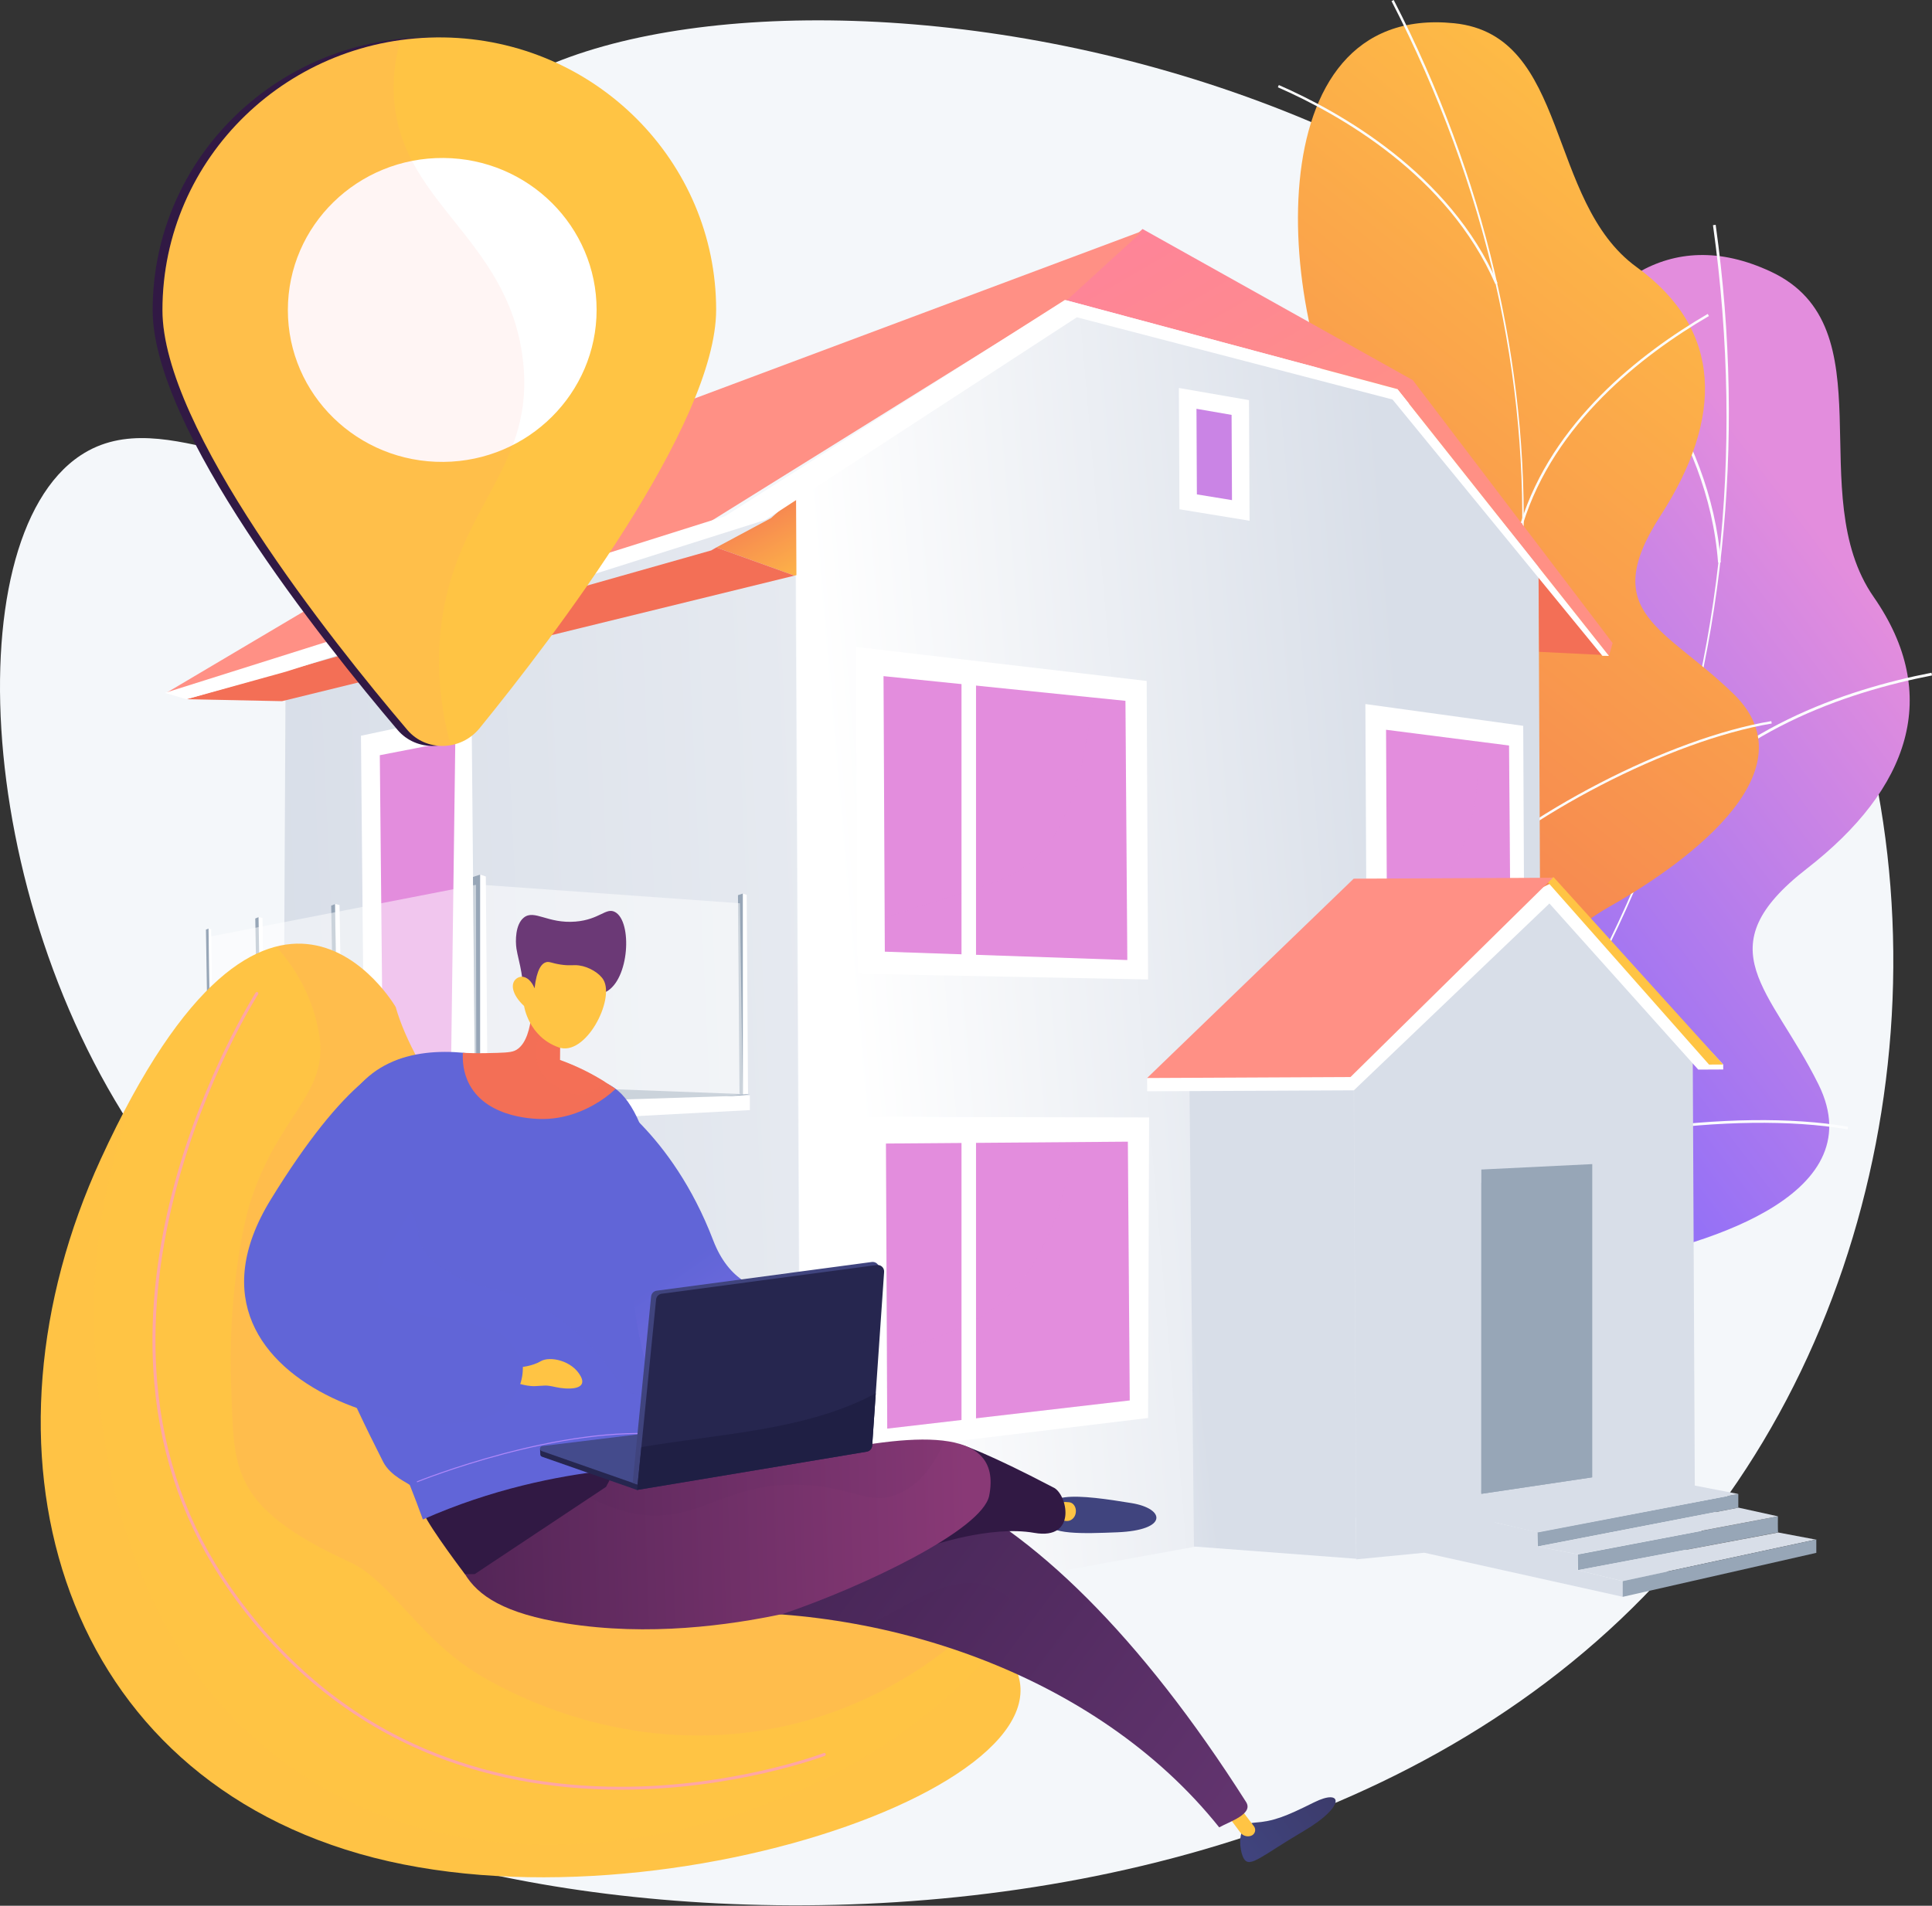 <svg width="300" height="296" viewBox="0 0 300 296" fill="none" xmlns="http://www.w3.org/2000/svg">
<rect x="0" y="0" width="300" height="296" fill="#333333" stroke="none"/>
<g clip-path="url(#clip0_35_5128)">
<path d="M70.674 20.757C60.8 34.892 72.377 57.809 57.726 68.441C43.464 78.789 25.944 61.827 12.502 70.734C-7.436 83.949 -3.795 144.414 25.357 181.982C34.124 193.28 41.45 197.677 44.694 210.455C51.66 237.891 27.176 254.213 31.835 267.783C42.326 298.337 203.667 323.978 268.408 232.149C298.644 189.263 303.167 127.334 276.153 80.299C227.339 -4.692 92.829 -10.959 70.674 20.757Z" fill="#F4F7FA"/>
<path d="M212.947 223.764C210.952 223.799 206.577 222.116 205.617 221.207C199.234 215.159 186.546 204.611 185.735 195.35C185.596 193.769 192.39 191.281 193.16 189.697C197.106 187.059 198.639 186.389 201.16 182.034C208.599 169.191 184.591 150.667 207.708 139.509C224.641 131.336 240.535 135.245 234.568 107.968C228.602 80.691 243.059 27.258 274.987 42.197C293.311 50.77 279.809 76.7 290.944 92.72C301.528 107.943 296.556 122.491 280.558 134.923C264.561 147.356 274.994 153.556 282.366 168.413C291.223 186.272 262.869 193.841 249.48 196.214C238.698 198.133 212.538 210.281 212.947 223.764Z" fill="url(#paint0_linear_35_5128)"/>
<g style="mix-blend-mode:soft-light">
<g style="mix-blend-mode:soft-light">
<path d="M196.037 209.034L195.798 208.683C249.785 171.778 276.024 106.84 265.99 34.976L266.41 34.917C271.165 68.976 267.599 102.763 256.096 132.624C244.003 164.019 223.235 190.439 196.037 209.034Z" fill="#FCFDFE"/>
</g>
<g style="mix-blend-mode:soft-light">
<path d="M286.901 175.416C269.274 172.372 241.128 176.361 224.16 184.312L223.98 183.928C241.016 175.949 269.274 171.945 286.97 175.004L286.901 175.416Z" fill="#FCFDFE"/>
</g>
<g style="mix-blend-mode:soft-light">
<path d="M206.553 201.673L206.225 201.402C212.427 193.893 214.594 183.536 212.667 170.621C211.254 161.15 207.713 150.55 202.141 139.113L202.523 138.927C208.114 150.402 211.667 161.044 213.087 170.558C215.033 183.593 212.835 194.062 206.553 201.673Z" fill="#FCFDFE"/>
</g>
<g style="mix-blend-mode:soft-light">
<path d="M257.565 128.322L257.224 128.069C268.186 113.313 286.492 107.102 299.919 104.49L300 104.91C286.647 107.503 268.442 113.676 257.565 128.322Z" fill="#FCFDFE"/>
</g>
<g style="mix-blend-mode:soft-light">
<path d="M267.199 87.36L266.779 87.39C265.252 66.738 250.843 50.461 242.39 42.598L242.678 42.283C251.174 50.194 265.661 66.559 267.199 87.36Z" fill="#FCFDFE"/>
</g>
</g>
<path d="M227.037 174.935C225.364 175.553 221.182 175.424 220.108 174.941C212.944 171.725 199.139 166.576 195.725 159.009C195.142 157.717 200.135 153.617 200.316 152.055C202.865 148.669 203.959 147.652 204.801 143.242C207.284 130.224 181.587 121.689 197.781 105.468C209.641 93.587 224.188 92.194 211.121 70.969C198.054 49.743 194.475 0.434 225.792 3.609C243.764 5.433 240.029 31.269 254.137 41.487C267.545 51.198 267.645 64.926 257.825 80.121C248.005 95.316 258.632 97.465 269.226 107.819C281.952 120.256 260.286 134.997 249.699 140.948C241.183 145.738 222.716 163.692 227.037 174.935Z" fill="url(#paint1_linear_35_5128)"/>
<g style="mix-blend-mode:soft-light">
<g style="mix-blend-mode:soft-light">
<path d="M208.441 167.505L208.136 167.28C242.756 120.254 245.72 57.783 216.076 0.173L216.414 0C230.465 27.304 237.421 56.832 236.531 85.393C235.596 115.421 225.882 143.813 208.441 167.505Z" fill="#FCFDFE"/>
</g>
<g style="mix-blend-mode:soft-light">
<path d="M275.113 112.377C259.36 115.012 236.814 126.674 224.854 138.375L224.59 138.104C236.596 126.358 259.234 114.649 275.05 112.003L275.113 112.377Z" fill="#FCFDFE"/>
</g>
<g style="mix-blend-mode:soft-light">
<path d="M215.131 158.196L214.776 158.064C217.789 149.905 216.561 140.538 211.129 130.22C207.14 122.654 201.035 114.764 192.967 106.768L193.233 106.499C201.329 114.522 207.463 122.444 211.464 130.043C216.949 140.46 218.184 149.932 215.131 158.196Z" fill="#FCFDFE"/>
</g>
<g style="mix-blend-mode:soft-light">
<path d="M236.5 81.335L236.138 81.221C241.027 65.552 254.624 54.919 265.171 48.758L265.362 49.086C254.873 55.213 241.356 65.78 236.5 81.335Z" fill="#FCFDFE"/>
</g>
<g style="mix-blend-mode:soft-light">
<path d="M232.538 43.968L232.19 44.119C224.812 27.162 207.868 17.693 198.425 13.557L198.577 13.209C208.077 17.367 225.113 26.891 232.538 43.968Z" fill="#FCFDFE"/>
</g>
</g>
<path d="M124.387 251.306L123.563 76.688L167.603 48.98L217.68 62.15L238.899 87.831L239.559 230.467L124.387 251.306Z" fill="url(#paint2_linear_35_5128)"/>
<path d="M44.362 101.726L123.481 77.547L124.301 251.306L43.746 225.906L44.362 101.726Z" fill="url(#paint3_linear_35_5128)"/>
<path d="M73.751 168.554L56.536 166.801L56.049 114.274L73.227 110.63L73.751 168.554Z" fill="white"/>
<path d="M69.993 169.303L59.464 167.478L58.977 117.298L70.7 115.023L69.993 169.303Z" fill="url(#paint4_linear_35_5128)"/>
<path d="M219.384 59.048L177.414 35.571L165.401 46.597L216.984 60.435L249.836 101.873L250.41 99.881L219.384 59.048Z" fill="url(#paint5_linear_35_5128)"/>
<path d="M177.472 35.842L94.692 66.814L25.792 107.635L106.115 83.603L165.965 46.347L177.472 35.842Z" fill="url(#paint6_linear_35_5128)"/>
<path d="M236.525 112.736L212.016 109.353L212.219 152.556L236.715 153.024L236.525 112.736Z" fill="white"/>
<path d="M178.055 105.767L132.913 100.478L133.152 151.244L178.274 152.131L178.055 105.767Z" fill="white"/>
<path d="M174.756 108.856L175.047 149.11L137.395 147.813L137.193 105.018L174.756 108.856Z" fill="url(#paint7_linear_35_5128)"/>
<g style="mix-blend-mode:multiply" opacity="0.3">
<path style="mix-blend-mode:multiply" opacity="0.3" d="M169.841 108.354L174.756 108.856L175.047 149.11L137.395 147.816L137.371 142.611C143.472 140.311 149.992 138.883 156.192 136.283C166.523 131.759 167.967 119.186 169.841 108.354Z" fill="url(#paint8_linear_35_5128)"/>
</g>
<path d="M178.431 173.56L133.288 173.464L133.152 225.709L178.274 220.242L178.431 173.56Z" fill="white"/>
<path d="M175.131 177.325L175.422 217.515L137.77 221.892L137.568 177.614L175.131 177.325Z" fill="url(#paint9_linear_35_5128)"/>
<g style="mix-blend-mode:multiply" opacity="0.3">
<path style="mix-blend-mode:multiply" opacity="0.3" d="M159.194 198.2C163.765 191.85 165.416 184.641 167.051 177.387L175.135 177.325L175.427 217.515L137.776 221.892L137.722 210.299C145.832 207.582 154.004 205.575 159.194 198.2Z" fill="url(#paint10_linear_35_5128)"/>
</g>
<path d="M234.323 115.792L234.582 150.031L215.396 149.42L215.226 113.348L234.323 115.792Z" fill="url(#paint11_linear_35_5128)"/>
<g style="mix-blend-mode:multiply" opacity="0.3">
<path style="mix-blend-mode:multiply" opacity="0.3" d="M222.991 138.158C228.502 131.82 229.964 123.46 229.313 115.154L234.323 115.796L234.582 150.035L215.396 149.424L215.373 144.614C218.171 142.818 220.765 140.753 222.991 138.158Z" fill="url(#paint12_linear_35_5128)"/>
</g>
<path d="M123.667 89.33L123.61 76.957L119.731 80.471L111.231 85.029L123.363 89.408L123.667 89.33Z" fill="url(#paint13_linear_35_5128)"/>
<path d="M111.231 85.029L110.441 85.49L28.899 108.602L43.791 108.906L123.363 89.408L111.231 85.029Z" fill="url(#paint14_linear_35_5128)"/>
<path d="M239.007 101.245L249.231 101.747L238.912 89.417L239.007 101.245Z" fill="url(#paint15_linear_35_5128)"/>
<path d="M192.667 79.283L184.497 77.947L184.422 61.877L192.593 63.3L192.667 79.283Z" fill="#CA84E5"/>
<path d="M194.033 80.883L183.145 79.099L183.056 60.26L193.945 62.15L194.033 80.883ZM185.851 76.789L191.303 77.68L191.24 64.44L185.788 63.495L185.851 76.789Z" fill="white"/>
<path d="M28.963 108.605L25.605 107.618L112.58 80.177L165.358 46.585L216.985 60.435L218.817 62.725L167.213 49.28L118.931 80.723L44.368 104.331L28.963 108.605Z" fill="white"/>
<path d="M216.985 60.435L249.836 101.873L248.813 101.859L215.673 61.368L216.985 60.435Z" fill="white"/>
<path d="M151.555 105.626H149.303V149.908H151.555V105.626Z" fill="white"/>
<path d="M151.555 176.552H149.303V220.834H151.555V176.552Z" fill="white"/>
<path d="M263.172 231.768L262.852 164.975L239.885 138.946L210.261 168.227L210.611 242.196L221.318 241.157L224.809 239.185L248.475 230.409L263.172 231.768Z" fill="url(#paint16_linear_35_5128)"/>
<path d="M210.593 242.105L210.192 168.606L193.688 160.918L184.7 168.529L185.393 240.205L210.593 242.105Z" fill="url(#paint17_linear_35_5128)"/>
<path d="M178.121 167.437L178.131 169.499L210.227 169.348L240.594 140.33L263.707 166.131L267.583 166.113L267.579 165.336L241.012 137.105L178.121 167.437Z" fill="white"/>
<path d="M241.266 136.266L267.57 165.339L265.379 165.35L239.849 136.467L241.266 136.266Z" fill="url(#paint18_linear_35_5128)"/>
<path d="M178.121 167.437L209.702 167.288L241.137 136.331L210.2 136.477L178.121 167.437Z" fill="url(#paint19_linear_35_5128)"/>
<path d="M238.686 237.974L269.924 232.045C269.924 232.045 269.924 233.916 269.924 234.171L238.793 240.193L238.686 237.974Z" fill="#97A6B7"/>
<path d="M244.99 241.438L276.076 235.514C276.076 235.514 276.035 237.909 276.113 238.003L245.022 243.882L244.99 241.438Z" fill="#97A6B7"/>
<path d="M238.763 240.207L269.956 234.168L276.076 235.514L244.986 241.41L238.763 240.207Z" fill="url(#paint20_linear_35_5128)"/>
<path d="M282.035 239.113L251.966 245.583L244.989 243.872L276.112 238.025L282.028 239.141L282.035 239.113Z" fill="url(#paint21_linear_35_5128)"/>
<path d="M251.983 248.015L221.18 241.173L220.982 233.929L238.76 237.978C238.76 237.978 238.76 240.317 238.76 240.206L244.981 241.409V243.871L251.962 245.589L251.983 248.015Z" fill="url(#paint22_linear_35_5128)"/>
<path d="M282.035 239.113L251.966 245.583L251.971 248.023L282.038 241.188L282.035 239.113Z" fill="#97A6B7"/>
<path d="M253.555 228.884L269.924 232.045L238.776 238.019L221.126 233.881L253.555 228.884Z" fill="url(#paint23_linear_35_5128)"/>
<path d="M247.244 229.456L230.021 232.021V181.651L247.244 180.809V229.456Z" fill="#97A6B7"/>
<path d="M246.487 229.376L230.018 231.843L230.028 183.721L246.487 182.907V229.376Z" fill="#97A6B7"/>
<path d="M247.244 229.457L246.414 229.191L230.019 231.477L230.02 232.021L247.244 229.457Z" fill="#97A6B7"/>
<path d="M116.439 169.975L58.98 167.805L32.352 166.772L74.632 174.522L116.439 169.975Z" fill="#97A6B7"/>
<path d="M74.548 174.496L75.744 174.371L75.438 136.136L74.548 135.842V174.496Z" fill="white"/>
<path d="M74.547 135.842L73.442 136.209L73.793 174.328L74.547 174.496V135.842Z" fill="#97A6B7"/>
<path d="M115.343 169.988L116.154 169.904L115.947 138.986L115.343 138.787V169.988Z" fill="white"/>
<path d="M115.343 138.787L114.592 139.037L114.831 169.874L115.343 169.988V138.787Z" fill="#97A6B7"/>
<path d="M52.721 140.57L52.022 140.401L52.531 170.247L53.224 170.032L52.721 140.57Z" fill="white"/>
<path d="M52.013 140.428L51.428 140.668L51.946 170.198L52.522 170.296L52.013 140.428Z" fill="#97A6B7"/>
<path d="M40.759 142.577L40.152 142.43L40.593 167.993L41.193 167.806L40.759 142.577Z" fill="white"/>
<path d="M40.144 142.453L39.637 142.662L40.086 167.95L40.585 168.035L40.144 142.453Z" fill="#97A6B7"/>
<path d="M32.784 144.322L32.298 144.205L32.652 166.797L33.133 166.814L32.784 144.322Z" fill="white"/>
<path d="M32.383 144.224L31.977 144.391L32.336 166.735L32.736 166.804L32.383 144.224Z" fill="#97A6B7"/>
<path d="M74.633 171.476L32.301 166.761V168.239L74.675 174.643L116.439 172.42V170.145L74.633 171.476Z" fill="white"/>
<path opacity="0.5" d="M114.897 140.295L74.776 137.424V174.665L115.343 169.988L114.897 140.295Z" fill="white"/>
<path opacity="0.5" d="M73.912 137.431L32.42 145.5L32.646 166.798L73.963 171.973L73.912 137.431Z" fill="white"/>
<path d="M61.439 156.411C61.439 156.411 41.974 122.712 15.65 180.024C-4.848 224.656 8.399 274.31 55.822 287.934C103.245 301.559 177.31 274.042 154.061 254.655C104.746 213.515 67.318 177.054 61.439 156.411Z" fill="url(#paint24_linear_35_5128)"/>
<g style="mix-blend-mode:multiply" opacity="0.35">
<path style="mix-blend-mode:multiply" opacity="0.35" d="M38.844 186.784C37.547 190.895 35.32 202.411 35.904 215.786C36.429 227.716 35.343 233.954 54.325 242.632C60.834 245.606 65.33 255.044 75.292 260.66C79.806 263.205 96.822 272.418 118.794 268.694C133.332 266.231 144.157 259.101 151.444 252.456C103.429 212.222 67.213 176.687 61.44 156.411C61.44 156.411 54.327 144.106 42.889 147.018C45.664 150.112 48.716 154.805 49.616 161.113C50.891 170.042 43.094 173.294 38.844 186.784Z" fill="url(#paint25_linear_35_5128)"/>
</g>
<g style="mix-blend-mode:multiply" opacity="0.13">
<path style="mix-blend-mode:multiply" opacity="0.13" d="M131.722 274.377C109.295 286.765 71.839 294.324 43.934 273.593C18.095 254.402 15.798 222.263 14.932 212.454C13.427 195.313 16.776 180.386 21.605 168.347C19.664 171.739 17.677 175.61 15.65 180.024C-4.848 224.656 8.399 274.31 55.822 287.934C102.5 301.345 174.991 274.895 155.083 255.569C149.425 261.951 141.792 268.817 131.722 274.377Z" fill="url(#paint26_linear_35_5128)"/>
</g>
<path d="M96.391 277.978C95.727 277.978 95.06 277.97 94.385 277.956C83.377 277.71 73.178 275.463 64.086 271.279C52.713 266.048 43.036 257.758 35.32 246.638C28.806 237.245 24.983 226.537 23.957 214.811C23.137 205.436 24.093 195.396 26.8 184.968C31.406 167.219 39.608 154.323 39.686 154.195C39.701 154.168 39.722 154.144 39.747 154.125C39.773 154.106 39.801 154.092 39.832 154.084C39.863 154.077 39.895 154.076 39.926 154.081C39.957 154.086 39.986 154.098 40.013 154.115C40.039 154.132 40.062 154.154 40.08 154.18C40.097 154.207 40.109 154.236 40.115 154.267C40.121 154.298 40.121 154.33 40.114 154.361C40.107 154.391 40.094 154.421 40.075 154.446C39.994 154.574 31.831 167.418 27.245 185.101C24.554 195.477 23.603 205.468 24.42 214.783C25.439 226.424 29.236 237.054 35.702 246.383C43.365 257.434 52.98 265.672 64.277 270.867C73.316 275.025 83.448 277.256 94.392 277.501C113.034 277.921 127.755 272.342 127.902 272.287C127.931 272.274 127.962 272.268 127.993 272.267C128.024 272.267 128.055 272.273 128.084 272.285C128.113 272.297 128.139 272.315 128.161 272.338C128.183 272.36 128.2 272.387 128.211 272.416C128.222 272.445 128.227 272.476 128.226 272.507C128.225 272.539 128.218 272.569 128.205 272.598C128.191 272.626 128.172 272.651 128.149 272.672C128.126 272.693 128.098 272.709 128.069 272.719C127.929 272.764 114.164 277.977 96.391 277.978Z" fill="#FFA6A4"/>
<path d="M193.136 288.675C192.485 287.575 191.816 283.303 194.771 283.097C197.743 282.887 199.521 282.196 204.038 279.947C208.556 277.698 208.972 280.561 202.447 284.392C195.921 288.223 194.063 290.24 193.136 288.675Z" fill="url(#paint27_linear_35_5128)"/>
<path d="M190.744 282.13L192.599 284.625C192.788 284.879 193.053 285.064 193.356 285.155C193.658 285.246 193.982 285.237 194.279 285.129C194.419 285.078 194.545 284.994 194.646 284.886C194.748 284.777 194.823 284.646 194.865 284.503C194.907 284.36 194.915 284.21 194.888 284.063C194.862 283.917 194.801 283.778 194.712 283.659L191.982 280.07L190.744 282.13Z" fill="url(#paint28_linear_35_5128)"/>
<path d="M82.039 225.257C74.048 229.682 83.875 252.015 107.624 250.624C136.402 248.939 170.171 259.837 189.319 283.826C190.93 282.919 194.681 281.761 193.488 279.883C177.088 254.072 160.274 237.647 144.863 230.874C121.564 220.634 104.795 212.66 82.039 225.257Z" fill="url(#paint29_linear_35_5128)"/>
<g style="mix-blend-mode:multiply" opacity="0.24">
<g style="mix-blend-mode:multiply" opacity="0.24">
<path d="M159.003 250.428C162.442 253.578 164.292 249.103 166.982 246.484C159.423 239.24 151.991 234.009 144.858 230.874C121.56 220.634 104.791 212.66 82.034 225.257C74.043 229.682 83.871 252.015 107.619 250.624C116.207 250.122 125.24 250.765 134.196 252.514C142.358 249.564 150.469 240.489 159.003 250.428Z" fill="#552D63"/>
</g>
</g>
<path d="M162.548 236.268C162.443 234.762 161.885 233.002 165.352 232.559C167.871 232.236 171.982 232.852 175.711 233.463C180.937 234.32 181.454 237.671 173.474 237.997C168.249 238.207 162.69 238.408 162.548 236.268Z" fill="url(#paint30_linear_35_5128)"/>
<path d="M167.045 234.973C166.922 235.777 166.282 236.289 165.602 236.24C164.028 236.126 164.483 235.4 164.607 234.599C164.731 233.798 164.232 233.111 166.05 233.331C166.726 233.414 167.169 234.17 167.045 234.973Z" fill="url(#paint31_linear_35_5128)"/>
<path d="M147.487 224.364L149.559 224.483C149.559 224.483 153.384 225.696 163.498 230.999C165.718 231.881 167.399 239.284 160.593 238.083C153.787 236.882 144.483 240.123 144.483 240.123L147.487 224.364Z" fill="url(#paint32_linear_35_5128)"/>
<path d="M125.987 226.039C113.034 228.874 94.155 228.041 90.299 227.809C85.365 227.513 70.387 235.985 70.632 240.425C70.902 241.827 71.413 243.172 72.141 244.401C74.228 247.889 78.322 250.616 87.876 252.14C100.708 254.187 113.235 252.447 121.614 250.662C133.994 246.463 152.559 237.644 153.604 232.295C155.775 221.2 141.334 222.684 125.987 226.039Z" fill="url(#paint33_linear_35_5128)"/>
<g style="mix-blend-mode:multiply" opacity="0.2">
<path style="mix-blend-mode:multiply" opacity="0.2" d="M99.543 235.257C109.138 236.338 112.71 230.059 124.814 230.647C132.66 231.029 134.848 233.845 139.267 232.099C142.757 230.719 145.085 227.5 146.672 223.799C141.4 223.113 133.819 224.324 125.99 226.039C113.409 228.789 95.239 228.085 90.672 227.831C90.536 227.823 87.807 226.122 87.807 226.122C87.807 226.122 85.331 226.903 83.536 227.554C88.971 232.189 96.037 234.861 99.543 235.257Z" fill="url(#paint34_linear_35_5128)"/>
</g>
<path d="M73.713 244.491L72.195 244.498C72.195 244.498 66.895 237.525 65.772 235.036C64.407 231.998 85.919 226.904 94.905 219.709C104.346 212.15 94.104 230.942 94.104 230.942L73.713 244.491Z" fill="url(#paint35_linear_35_5128)"/>
<path d="M93.346 169.457C93.346 169.457 104.273 175.744 110.737 192.628C115.597 205.324 128.374 199.122 128.374 199.122L130.908 204.565L119.327 208.449L94.111 216.186L99.301 183.348L93.346 169.457Z" fill="url(#paint36_linear_35_5128)"/>
<path d="M86.899 167.622C86.899 167.622 58.8 154.141 52.177 175.246C45.822 195.476 47.849 204.012 59.478 227.02C60.647 229.329 63.525 230.379 63.651 230.694C64.329 232.403 65.001 234.173 65.667 236.004C86.948 226.566 106.611 227.882 106.611 227.882C96.404 207.243 97.24 194.263 100.161 186.084C101.63 181.981 100.593 176.069 98.004 171.884C95.394 167.666 92.45 167.318 86.899 167.622Z" fill="url(#paint37_linear_35_5128)"/>
<g style="mix-blend-mode:multiply" opacity="0.25">
<path style="mix-blend-mode:multiply" opacity="0.25" d="M93.087 210.587C92.043 209.367 86.695 203.112 78.996 200.771C76.308 199.954 74.384 199.931 70.957 198.237C67.53 196.542 66.366 195.026 65.883 194.288C64.623 192.366 65.266 191.034 64.257 188.819C63.154 186.398 62.23 188.723 60.399 183.891C59.28 180.936 58.328 177.162 58.153 172.448C57.141 173.463 56.191 174.54 55.308 175.67C42.239 192.363 47.844 204.005 59.473 227.017C60.641 229.326 63.519 230.376 63.645 230.691C64.323 232.4 64.995 234.17 65.662 236.001C86.943 226.563 106.605 227.879 106.605 227.879C106.605 227.879 105.813 221.53 104.925 212.683C103.488 214.587 101.347 216.811 98.998 216.592C96.716 216.383 96.03 214.03 93.087 210.587Z" fill="url(#paint38_linear_35_5128)"/>
</g>
<path d="M79.518 214.546C79.518 214.546 81.457 215.351 83.062 215.294C84.667 215.238 84.599 215.065 86.286 215.444C87.926 215.813 91.349 216.001 90.178 213.778C88.873 211.304 85.358 210.593 83.974 211.42C82.641 212.218 80.779 212.358 80.779 212.358L79.518 214.546Z" fill="url(#paint39_linear_35_5128)"/>
<path d="M72.144 169.775C72.144 169.775 64.945 149.029 42.05 186.302C23.33 216.78 73.769 227.604 79.302 217.377C81.543 215.172 81.167 211.898 81.167 211.898C81.167 211.898 79.58 207.896 77.229 206.908C68.139 203.09 55.308 206.068 59.548 195.806C64.355 184.171 78.378 172.249 72.144 169.775Z" fill="url(#paint40_linear_35_5128)"/>
<path d="M64.802 230.22C64.784 230.22 64.766 230.213 64.752 230.201C64.737 230.19 64.728 230.174 64.724 230.155C64.721 230.137 64.723 230.119 64.732 230.103C64.74 230.086 64.754 230.074 64.771 230.066C64.994 229.976 87.225 221.026 103.712 222.809C103.722 222.81 103.732 222.813 103.741 222.818C103.75 222.823 103.759 222.83 103.765 222.838C103.772 222.846 103.776 222.855 103.779 222.865C103.782 222.875 103.783 222.886 103.782 222.896C103.78 222.917 103.769 222.936 103.753 222.949C103.737 222.962 103.716 222.969 103.695 222.966C87.244 221.19 65.054 230.123 64.831 230.21C64.822 230.215 64.812 230.218 64.802 230.22Z" fill="#AE87F9"/>
<path d="M84.211 224.713C84.132 224.722 84.056 224.753 83.994 224.803C83.931 224.853 83.884 224.92 83.859 224.996C83.852 225.018 83.896 225.813 83.893 225.836C83.883 225.925 83.904 226.015 83.952 226.092C84.001 226.168 84.073 226.226 84.158 226.256L98.921 231.422L126.962 221.165L113.735 221.877L84.211 224.713Z" fill="#26264F"/>
<path d="M84.207 224.605C84.118 224.617 84.035 224.658 83.972 224.722C83.91 224.786 83.87 224.869 83.861 224.958C83.851 225.048 83.872 225.137 83.92 225.213C83.967 225.289 84.039 225.347 84.124 225.377L98.888 230.543L126.924 220.286L113.697 220.998L84.207 224.605Z" fill="#444B8C"/>
<path d="M98.235 230.312L101.105 201.367C101.127 201.142 101.225 200.931 101.382 200.768C101.54 200.605 101.748 200.5 101.972 200.471L135.376 196.012C135.524 195.992 135.674 196.006 135.816 196.051C135.958 196.097 136.088 196.173 136.196 196.275C136.305 196.377 136.39 196.502 136.444 196.641C136.499 196.78 136.522 196.929 136.512 197.078L134.651 224.074C134.636 224.3 134.545 224.514 134.393 224.682C134.24 224.85 134.035 224.961 133.812 224.997L99.087 230.618L98.235 230.312Z" fill="url(#paint41_linear_35_5128)"/>
<path d="M98.922 231.421L101.877 201.839C101.9 201.614 101.997 201.403 102.154 201.24C102.312 201.078 102.519 200.973 102.743 200.943L136.148 196.484C136.296 196.465 136.446 196.478 136.588 196.524C136.73 196.569 136.86 196.646 136.968 196.748C137.077 196.85 137.162 196.975 137.216 197.114C137.271 197.252 137.294 197.401 137.284 197.55L135.429 224.551C135.413 224.777 135.322 224.99 135.169 225.158C135.017 225.325 134.812 225.436 134.589 225.472L98.922 231.421Z" fill="#26264F"/>
<path d="M98.922 231.421L134.589 225.472C134.812 225.436 135.017 225.325 135.169 225.158C135.322 224.99 135.413 224.776 135.429 224.551L135.989 216.407C125.281 222.181 112.001 222.641 99.592 224.771L98.922 231.421Z" fill="#1F1F44"/>
<path d="M82.622 153.612C82.684 154.921 82.937 161.927 79.88 163.214C79.216 163.492 78.025 163.519 75.643 163.57C74.082 163.604 72.785 163.57 71.872 163.528C71.814 164.683 71.891 166.6 72.921 168.499C75.82 173.825 83.396 173.821 84.479 173.803C88.299 173.74 91.181 172.178 92.178 171.622C93.411 170.935 94.555 170.101 95.585 169.136C92.918 167.257 90.011 165.744 86.942 164.638C86.954 163.294 86.967 161.951 86.979 160.607C85.531 158.276 84.078 155.944 82.622 153.612Z" fill="url(#paint42_linear_35_5128)"/>
<path style="mix-blend-mode:multiply" opacity="0.55" d="M86.611 168.918C86.879 169.121 88.545 170.34 90.775 169.915C92.003 169.67 93.106 168.998 93.888 168.019C92.962 167.44 91.971 166.864 90.85 166.303C89.585 165.673 88.285 165.116 86.956 164.637C86.968 163.294 86.98 161.951 86.992 160.608C86.544 159.889 86.096 159.17 85.648 158.451C83.666 160.085 82.773 162.629 83.37 164.96C84.028 167.538 86.232 168.725 86.611 168.918Z" fill="url(#paint43_linear_35_5128)"/>
<path d="M94.065 154.072C97.74 152.208 98.22 143.123 95.5 141.654C94.104 140.9 93.118 142.83 89.378 143.141C85.048 143.502 82.974 141.2 81.331 142.528C80.009 143.597 80.02 146.165 80.194 147.34C80.325 148.232 80.781 149.891 80.964 151.061C81.08 151.796 81.132 152.165 81.168 152.416C81.222 152.809 81.231 152.905 81.287 153.207C81.508 154.42 82.043 156.538 83.512 159.409C84.056 158.683 84.663 158.007 85.324 157.388C85.62 157.111 86.794 156.039 88.178 155.326C90.93 153.905 92.413 154.909 94.065 154.072Z" fill="url(#paint44_linear_35_5128)"/>
<path d="M81.381 156.256C81.381 156.256 82.047 161 86.735 162.673C90.934 164.171 95.482 155.279 93.715 152.211C93.126 151.187 91.501 150.166 89.914 149.951C88.976 149.824 88.543 150.049 87.015 149.811C85.605 149.593 85.308 149.298 84.786 149.454C84.135 149.65 83.356 150.486 83.002 153.505C82.564 152.381 81.761 151.674 80.964 151.702C80.684 151.726 80.417 151.828 80.191 151.996C79.165 152.795 79.541 154.542 81.381 156.256Z" fill="url(#paint45_linear_35_5128)"/>
<path d="M109.683 48.106C109.683 65.919 84.499 98.904 72.95 113.106C70.061 116.658 64.645 116.796 61.739 113.376C50 99.562 23.706 66.543 23.706 48.174C23.706 24.432 43.416 5.469 67.356 5.813C90.892 6.152 109.683 25.085 109.683 48.106Z" fill="url(#paint46_linear_35_5128)"/>
<path d="M111.203 48.106C111.203 65.919 86.019 98.904 74.47 113.106C71.582 116.658 66.165 116.796 63.259 113.376C51.52 99.562 25.226 66.543 25.226 48.174C25.226 24.432 44.936 5.469 68.876 5.813C92.412 6.152 111.203 25.085 111.203 48.106Z" fill="url(#paint47_linear_35_5128)"/>
<path d="M92.641 48.121C92.641 61.047 82.052 71.624 68.875 71.742C55.575 71.868 44.699 61.31 44.699 48.158C44.699 35.006 55.575 24.432 68.875 24.537C82.052 24.634 92.641 35.195 92.641 48.121Z" fill="white"/>
<g style="mix-blend-mode:multiply" opacity="0.3">
<path style="mix-blend-mode:multiply" opacity="0.3" d="M68.686 95.865C71.416 78.148 83.197 72.381 81.18 55.775C78.852 36.594 61.555 31.39 61.135 14.204C61.076 11.507 61.426 8.817 62.173 6.225C41.364 9.127 25.226 26.707 25.226 48.174C25.226 66.546 51.52 99.562 63.259 113.376C64.97 115.389 67.553 116.169 69.978 115.744C67.893 108.048 67.83 101.433 68.686 95.865Z" fill="url(#paint48_linear_35_5128)"/>
</g>
</g>
<defs>
<linearGradient id="paint0_linear_35_5128" x1="291.626" y1="94.682" x2="227.353" y2="143.169" gradientUnits="userSpaceOnUse">
<stop stop-color="#E38DDD"/>
<stop offset="1" stop-color="#9571F6"/>
</linearGradient>
<linearGradient id="paint1_linear_35_5128" x1="278.565" y1="18.516" x2="169.889" y2="153.024" gradientUnits="userSpaceOnUse">
<stop stop-color="#FFC444"/>
<stop offset="1" stop-color="#F36F56"/>
</linearGradient>
<linearGradient id="paint2_linear_35_5128" x1="293.749" y1="137.363" x2="131.627" y2="151.378" gradientUnits="userSpaceOnUse">
<stop offset="0.45" stop-color="#D8DEE8"/>
<stop offset="1" stop-color="white"/>
</linearGradient>
<linearGradient id="paint3_linear_35_5128" x1="41.95" y1="168.257" x2="278.331" y2="157.189" gradientUnits="userSpaceOnUse">
<stop stop-color="#D8DEE8"/>
<stop offset="1" stop-color="white"/>
</linearGradient>
<linearGradient id="paint4_linear_35_5128" x1="32128.4" y1="73942.6" x2="48047.8" y2="73893.8" gradientUnits="userSpaceOnUse">
<stop stop-color="#E38DDD"/>
<stop offset="1" stop-color="#9571F6"/>
</linearGradient>
<linearGradient id="paint5_linear_35_5128" x1="208.149" y1="73.658" x2="140.115" y2="-43.186" gradientUnits="userSpaceOnUse">
<stop stop-color="#FF9085"/>
<stop offset="1" stop-color="#FB6FBB"/>
</linearGradient>
<linearGradient id="paint6_linear_35_5128" x1="386711" y1="49959.1" x2="606341" y2="49959.1" gradientUnits="userSpaceOnUse">
<stop stop-color="#FF9085"/>
<stop offset="1" stop-color="#FB6FBB"/>
</linearGradient>
<linearGradient id="paint7_linear_35_5128" x1="143545" y1="39792.2" x2="143731" y2="79282.6" gradientUnits="userSpaceOnUse">
<stop stop-color="#E38DDD"/>
<stop offset="1" stop-color="#9571F6"/>
</linearGradient>
<linearGradient id="paint8_linear_35_5128" x1="-49637.5" y1="38476.4" x2="-49637.5" y2="72082.2" gradientUnits="userSpaceOnUse">
<stop stop-color="#E38DDD"/>
<stop offset="1" stop-color="#9571F6"/>
</linearGradient>
<linearGradient id="paint9_linear_35_5128" x1="143315" y1="70825.2" x2="147269" y2="110370" gradientUnits="userSpaceOnUse">
<stop stop-color="#E38DDD"/>
<stop offset="1" stop-color="#9571F6"/>
</linearGradient>
<linearGradient id="paint10_linear_35_5128" x1="-49545.6" y1="71035.8" x2="-49545.6" y2="111221" gradientUnits="userSpaceOnUse">
<stop stop-color="#E38DDD"/>
<stop offset="1" stop-color="#9571F6"/>
</linearGradient>
<linearGradient id="paint11_linear_35_5128" x1="86181.1" y1="36938.6" x2="86309.7" y2="64228.8" gradientUnits="userSpaceOnUse">
<stop stop-color="#E38DDD"/>
<stop offset="1" stop-color="#9571F6"/>
</linearGradient>
<linearGradient id="paint12_linear_35_5128" x1="-12725" y1="35666.9" x2="-12725" y2="60281.2" gradientUnits="userSpaceOnUse">
<stop stop-color="#E38DDD"/>
<stop offset="1" stop-color="#9571F6"/>
</linearGradient>
<linearGradient id="paint13_linear_35_5128" x1="124.159" y1="93.747" x2="114.393" y2="75.265" gradientUnits="userSpaceOnUse">
<stop stop-color="#FFC444"/>
<stop offset="0.86" stop-color="#F57A54"/>
<stop offset="1" stop-color="#F36F56"/>
</linearGradient>
<linearGradient id="paint14_linear_35_5128" x1="287193" y1="24182.1" x2="287104" y2="22365.1" gradientUnits="userSpaceOnUse">
<stop stop-color="#FFC444"/>
<stop offset="0.86" stop-color="#F57A54"/>
<stop offset="1" stop-color="#F36F56"/>
</linearGradient>
<linearGradient id="paint15_linear_35_5128" x1="49165.3" y1="14626.4" x2="47867.8" y2="12853.9" gradientUnits="userSpaceOnUse">
<stop stop-color="#FFC444"/>
<stop offset="1" stop-color="#F36F56"/>
</linearGradient>
<linearGradient id="paint16_linear_35_5128" x1="208258" y1="199529" x2="260088" y2="194681" gradientUnits="userSpaceOnUse">
<stop stop-color="#D8DEE8"/>
<stop offset="1" stop-color="white"/>
</linearGradient>
<linearGradient id="paint17_linear_35_5128" x1="185.342" y1="203.315" x2="148.131" y2="207.326" gradientUnits="userSpaceOnUse">
<stop stop-color="#D8DEE8"/>
<stop offset="0.47" stop-color="#EBEEF3"/>
<stop offset="1" stop-color="white"/>
</linearGradient>
<linearGradient id="paint18_linear_35_5128" x1="133701" y1="41831.4" x2="140986" y2="41797.1" gradientUnits="userSpaceOnUse">
<stop stop-color="#FFC444"/>
<stop offset="1" stop-color="#F36F56"/>
</linearGradient>
<linearGradient id="paint19_linear_35_5128" x1="224384" y1="54090" x2="265687" y2="23603.2" gradientUnits="userSpaceOnUse">
<stop stop-color="#FF9085"/>
<stop offset="1" stop-color="#FB6FBB"/>
</linearGradient>
<linearGradient id="paint20_linear_35_5128" x1="155884" y1="21748.6" x2="176552" y2="22416.8" gradientUnits="userSpaceOnUse">
<stop stop-color="#D8DEE8"/>
<stop offset="1" stop-color="white"/>
</linearGradient>
<linearGradient id="paint21_linear_35_5128" x1="154768" y1="22643.3" x2="175289" y2="23272.6" gradientUnits="userSpaceOnUse">
<stop stop-color="#D8DEE8"/>
<stop offset="1" stop-color="white"/>
</linearGradient>
<linearGradient id="paint22_linear_35_5128" x1="134248" y1="39201" x2="157212" y2="30844" gradientUnits="userSpaceOnUse">
<stop stop-color="#D8DEE8"/>
<stop offset="1" stop-color="white"/>
</linearGradient>
<linearGradient id="paint23_linear_35_5128" x1="204756" y1="32550.9" x2="232084" y2="33486.4" gradientUnits="userSpaceOnUse">
<stop stop-color="#D8DEE8"/>
<stop offset="1" stop-color="white"/>
</linearGradient>
<linearGradient id="paint24_linear_35_5128" x1="63069.5" y1="230022" x2="217721" y2="576629" gradientUnits="userSpaceOnUse">
<stop stop-color="#FFC444"/>
<stop offset="1" stop-color="#F36F56"/>
</linearGradient>
<linearGradient id="paint25_linear_35_5128" x1="62575.9" y1="187844" x2="203223" y2="470316" gradientUnits="userSpaceOnUse">
<stop stop-color="#FF9085"/>
<stop offset="1" stop-color="#FB6FBB"/>
</linearGradient>
<linearGradient id="paint26_linear_35_5128" x1="63069.3" y1="195521" x2="180159" y2="504317" gradientUnits="userSpaceOnUse">
<stop stop-color="#FF9085"/>
<stop offset="1" stop-color="#FB6FBB"/>
</linearGradient>
<linearGradient id="paint27_linear_35_5128" x1="192.664" y1="288.039" x2="206.21" y2="277.941" gradientUnits="userSpaceOnUse">
<stop stop-color="#40447E"/>
<stop offset="1" stop-color="#3C3B6B"/>
</linearGradient>
<linearGradient id="paint28_linear_35_5128" x1="7957.38" y1="12616.7" x2="12517.5" y2="19876" gradientUnits="userSpaceOnUse">
<stop stop-color="#FFC444"/>
<stop offset="1" stop-color="#F36F56"/>
</linearGradient>
<linearGradient id="paint29_linear_35_5128" x1="78.997" y1="208.725" x2="205.228" y2="302.439" gradientUnits="userSpaceOnUse">
<stop stop-color="#311944"/>
<stop offset="1" stop-color="#6B3976"/>
</linearGradient>
<linearGradient id="paint30_linear_35_5128" x1="20011.8" y1="10997.3" x2="22735.9" y2="10529.6" gradientUnits="userSpaceOnUse">
<stop stop-color="#40447E"/>
<stop offset="1" stop-color="#3C3B6B"/>
</linearGradient>
<linearGradient id="paint31_linear_35_5128" x1="4704.9" y1="6928.47" x2="8768.18" y2="11982.1" gradientUnits="userSpaceOnUse">
<stop stop-color="#FFC444"/>
<stop offset="1" stop-color="#F36F56"/>
</linearGradient>
<linearGradient id="paint32_linear_35_5128" x1="25440.2" y1="33901.4" x2="45932.5" y2="31243.9" gradientUnits="userSpaceOnUse">
<stop stop-color="#311944"/>
<stop offset="1" stop-color="#6B3976"/>
</linearGradient>
<linearGradient id="paint33_linear_35_5128" x1="22.36" y1="241.67" x2="150.326" y2="237.404" gradientUnits="userSpaceOnUse">
<stop stop-color="#311944"/>
<stop offset="1" stop-color="#893976"/>
</linearGradient>
<linearGradient id="paint34_linear_35_5128" x1="79339.8" y1="25826.7" x2="100027" y2="2127.07" gradientUnits="userSpaceOnUse">
<stop stop-color="#311944"/>
<stop offset="1" stop-color="#6B3976"/>
</linearGradient>
<linearGradient id="paint35_linear_35_5128" x1="28202" y1="59874.4" x2="65395.2" y2="51245.6" gradientUnits="userSpaceOnUse">
<stop stop-color="#311944"/>
<stop offset="1" stop-color="#893976"/>
</linearGradient>
<linearGradient id="paint36_linear_35_5128" x1="143.852" y1="254.511" x2="104.072" y2="197.677" gradientUnits="userSpaceOnUse">
<stop stop-color="#AA80F9"/>
<stop offset="1" stop-color="#6165D7"/>
</linearGradient>
<linearGradient id="paint37_linear_35_5128" x1="58960.7" y1="167366" x2="58146.5" y2="132984" gradientUnits="userSpaceOnUse">
<stop stop-color="#AA80F9"/>
<stop offset="1" stop-color="#6165D7"/>
</linearGradient>
<linearGradient id="paint38_linear_35_5128" x1="65257.4" y1="150361" x2="65796.7" y2="118120" gradientUnits="userSpaceOnUse">
<stop stop-color="#AA80F9"/>
<stop offset="1" stop-color="#6165D7"/>
</linearGradient>
<linearGradient id="paint39_linear_35_5128" x1="16041.4" y1="13606.7" x2="19349.6" y2="12666.7" gradientUnits="userSpaceOnUse">
<stop stop-color="#FFC444"/>
<stop offset="1" stop-color="#F36F56"/>
</linearGradient>
<linearGradient id="paint40_linear_35_5128" x1="34311" y1="134813" x2="33034.8" y2="102188" gradientUnits="userSpaceOnUse">
<stop stop-color="#AA80F9"/>
<stop offset="1" stop-color="#6165D7"/>
</linearGradient>
<linearGradient id="paint41_linear_35_5128" x1="43279.5" y1="70070.8" x2="57684" y2="69514.9" gradientUnits="userSpaceOnUse">
<stop stop-color="#40447E"/>
<stop offset="1" stop-color="#3C3B6B"/>
</linearGradient>
<linearGradient id="paint42_linear_35_5128" x1="30706.5" y1="42289.4" x2="33203.4" y2="36019.9" gradientUnits="userSpaceOnUse">
<stop stop-color="#FFC444"/>
<stop offset="1" stop-color="#F36F56"/>
</linearGradient>
<linearGradient id="paint43_linear_35_5128" x1="11771.8" y1="18823.2" x2="11613.5" y2="16478" gradientUnits="userSpaceOnUse">
<stop stop-color="#FFC444"/>
<stop offset="1" stop-color="#F36F56"/>
</linearGradient>
<linearGradient id="paint44_linear_35_5128" x1="9623.7" y1="28936.2" x2="13843.3" y2="24771.7" gradientUnits="userSpaceOnUse">
<stop stop-color="#311944"/>
<stop offset="1" stop-color="#6B3976"/>
</linearGradient>
<linearGradient id="paint45_linear_35_5128" x1="19462.8" y1="23605.4" x2="17595.1" y2="28588.9" gradientUnits="userSpaceOnUse">
<stop stop-color="#FFC444"/>
<stop offset="1" stop-color="#F36F56"/>
</linearGradient>
<linearGradient id="paint46_linear_35_5128" x1="50164.6" y1="34344.5" x2="103083" y2="140834" gradientUnits="userSpaceOnUse">
<stop stop-color="#311944"/>
<stop offset="1" stop-color="#893976"/>
</linearGradient>
<linearGradient id="paint47_linear_35_5128" x1="20683.8" y1="63773.9" x2="91095.5" y2="63773.9" gradientUnits="userSpaceOnUse">
<stop stop-color="#FFC444"/>
<stop offset="1" stop-color="#F36F56"/>
</linearGradient>
<linearGradient id="paint48_linear_35_5128" x1="25476.5" y1="40383.2" x2="89161.1" y2="124451" gradientUnits="userSpaceOnUse">
<stop stop-color="#FF9085"/>
<stop offset="1" stop-color="#FB6FBB"/>
</linearGradient>
<clipPath id="clip0_35_5128">
<rect width="300" height="295.936" fill="white"/>
</clipPath>
</defs>
</svg>
